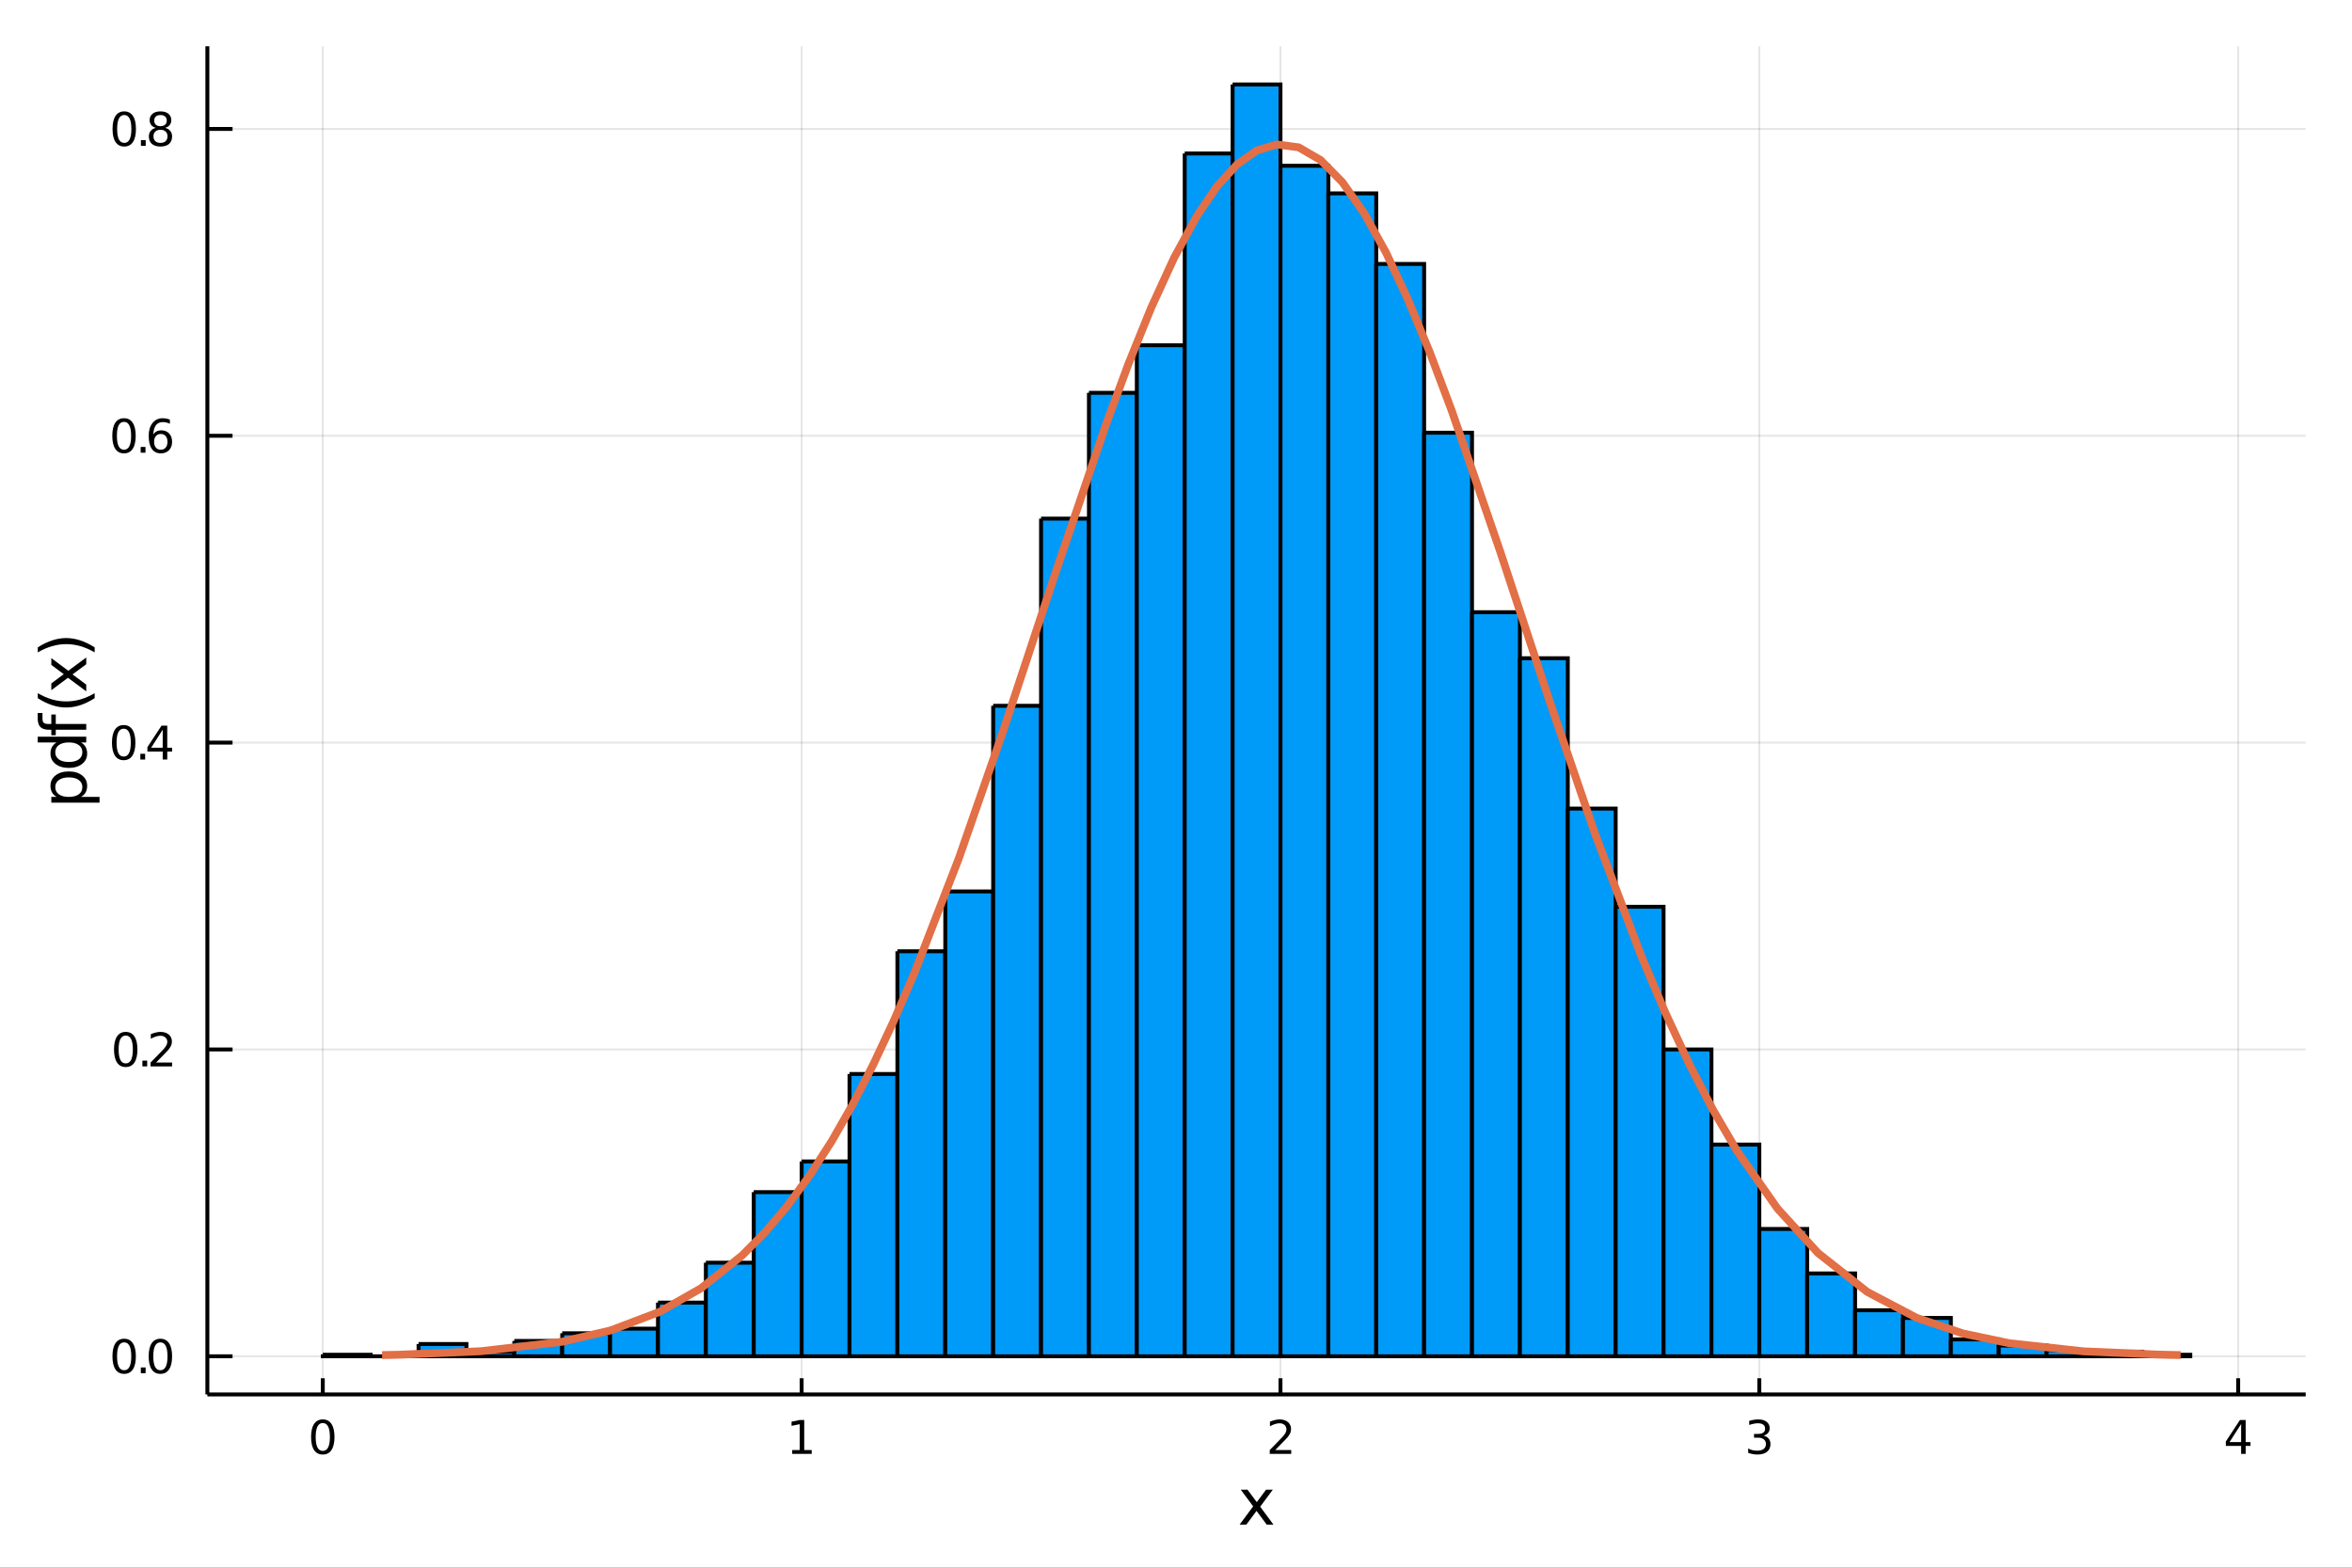 <?xml version="1.0" encoding="utf-8"?>
<svg xmlns="http://www.w3.org/2000/svg" xmlns:xlink="http://www.w3.org/1999/xlink" width="600" height="400" viewBox="0 0 2400 1600">
<rect x="0" y="0" width="2400" height="1600" fill="#333333" stroke="none"/>
<defs>
  <clipPath id="clip290">
    <rect x="0" y="0" width="2400" height="1600"/>
  </clipPath>
</defs>
<path clip-path="url(#clip290)" d="
M0 1600 L2400 1600 L2400 0 L0 0  Z
  " fill="#ffffff" fill-rule="evenodd" fill-opacity="1"/>
<defs>
  <clipPath id="clip291">
    <rect x="480" y="0" width="1681" height="1600"/>
  </clipPath>
</defs>
<path clip-path="url(#clip290)" d="
M211.602 1423.18 L2352.76 1423.18 L2352.76 47.244 L211.602 47.244  Z
  " fill="#ffffff" fill-rule="evenodd" fill-opacity="1"/>
<defs>
  <clipPath id="clip292">
    <rect x="211" y="47" width="2142" height="1377"/>
  </clipPath>
</defs>
<polyline clip-path="url(#clip292)" style="stroke:#000000; stroke-width:2; stroke-opacity:0.1; fill:none" points="
  329.37,1423.18 329.37,47.244 
  "/>
<polyline clip-path="url(#clip292)" style="stroke:#000000; stroke-width:2; stroke-opacity:0.1; fill:none" points="
  817.99,1423.18 817.99,47.244 
  "/>
<polyline clip-path="url(#clip292)" style="stroke:#000000; stroke-width:2; stroke-opacity:0.1; fill:none" points="
  1306.61,1423.18 1306.61,47.244 
  "/>
<polyline clip-path="url(#clip292)" style="stroke:#000000; stroke-width:2; stroke-opacity:0.1; fill:none" points="
  1795.23,1423.18 1795.23,47.244 
  "/>
<polyline clip-path="url(#clip292)" style="stroke:#000000; stroke-width:2; stroke-opacity:0.1; fill:none" points="
  2283.85,1423.18 2283.85,47.244 
  "/>
<polyline clip-path="url(#clip290)" style="stroke:#000000; stroke-width:4; stroke-opacity:1; fill:none" points="
  211.602,1423.18 2352.76,1423.18 
  "/>
<polyline clip-path="url(#clip290)" style="stroke:#000000; stroke-width:4; stroke-opacity:1; fill:none" points="
  329.37,1423.18 329.37,1406.67 
  "/>
<polyline clip-path="url(#clip290)" style="stroke:#000000; stroke-width:4; stroke-opacity:1; fill:none" points="
  817.99,1423.18 817.99,1406.67 
  "/>
<polyline clip-path="url(#clip290)" style="stroke:#000000; stroke-width:4; stroke-opacity:1; fill:none" points="
  1306.61,1423.18 1306.61,1406.67 
  "/>
<polyline clip-path="url(#clip290)" style="stroke:#000000; stroke-width:4; stroke-opacity:1; fill:none" points="
  1795.23,1423.18 1795.23,1406.67 
  "/>
<polyline clip-path="url(#clip290)" style="stroke:#000000; stroke-width:4; stroke-opacity:1; fill:none" points="
  2283.85,1423.18 2283.85,1406.67 
  "/>
<path clip-path="url(#clip290)" d="M 0 0 M329.37 1452.37 Q325.759 1452.37 323.93 1455.94 Q322.124 1459.48 322.124 1466.61 Q322.124 1473.71 323.93 1477.28 Q325.759 1480.82 329.37 1480.82 Q333.004 1480.82 334.809 1477.28 Q336.638 1473.71 336.638 1466.61 Q336.638 1459.48 334.809 1455.94 Q333.004 1452.37 329.37 1452.37 M329.37 1448.67 Q335.18 1448.67 338.235 1453.27 Q341.314 1457.86 341.314 1466.61 Q341.314 1475.33 338.235 1479.94 Q335.18 1484.52 329.37 1484.52 Q323.56 1484.52 320.481 1479.94 Q317.425 1475.33 317.425 1466.61 Q317.425 1457.86 320.481 1453.27 Q323.56 1448.67 329.37 1448.67 Z" fill="#000000" fill-rule="evenodd" fill-opacity="1" /><path clip-path="url(#clip290)" d="M 0 0 M808.372 1479.92 L816.011 1479.92 L816.011 1453.55 L807.701 1455.22 L807.701 1450.96 L815.964 1449.29 L820.64 1449.29 L820.64 1479.92 L828.279 1479.92 L828.279 1483.85 L808.372 1483.85 L808.372 1479.92 Z" fill="#000000" fill-rule="evenodd" fill-opacity="1" /><path clip-path="url(#clip290)" d="M 0 0 M1301.26 1479.92 L1317.58 1479.92 L1317.58 1483.85 L1295.64 1483.85 L1295.64 1479.92 Q1298.3 1477.16 1302.88 1472.53 Q1307.49 1467.88 1308.67 1466.54 Q1310.92 1464.01 1311.8 1462.28 Q1312.7 1460.52 1312.7 1458.83 Q1312.7 1456.07 1310.75 1454.34 Q1308.83 1452.6 1305.73 1452.6 Q1303.53 1452.6 1301.08 1453.37 Q1298.65 1454.13 1295.87 1455.68 L1295.87 1450.96 Q1298.69 1449.82 1301.15 1449.25 Q1303.6 1448.67 1305.64 1448.67 Q1311.01 1448.67 1314.2 1451.35 Q1317.4 1454.04 1317.4 1458.53 Q1317.4 1460.66 1316.59 1462.58 Q1315.8 1464.48 1313.69 1467.07 Q1313.11 1467.74 1310.01 1470.96 Q1306.91 1474.15 1301.26 1479.92 Z" fill="#000000" fill-rule="evenodd" fill-opacity="1" /><path clip-path="url(#clip290)" d="M 0 0 M1799.48 1465.22 Q1802.83 1465.94 1804.71 1468.2 Q1806.61 1470.47 1806.61 1473.81 Q1806.61 1478.92 1803.09 1481.72 Q1799.57 1484.52 1793.09 1484.52 Q1790.91 1484.52 1788.6 1484.08 Q1786.31 1483.67 1783.85 1482.81 L1783.85 1478.3 Q1785.8 1479.43 1788.11 1480.01 Q1790.43 1480.59 1792.95 1480.59 Q1797.35 1480.59 1799.64 1478.85 Q1801.95 1477.12 1801.95 1473.81 Q1801.95 1470.75 1799.8 1469.04 Q1797.67 1467.3 1793.85 1467.3 L1789.83 1467.3 L1789.83 1463.46 L1794.04 1463.46 Q1797.49 1463.46 1799.32 1462.09 Q1801.14 1460.7 1801.14 1458.11 Q1801.14 1455.45 1799.25 1454.04 Q1797.37 1452.6 1793.85 1452.6 Q1791.93 1452.6 1789.73 1453.02 Q1787.53 1453.44 1784.89 1454.31 L1784.89 1450.15 Q1787.56 1449.41 1789.87 1449.04 Q1792.21 1448.67 1794.27 1448.67 Q1799.59 1448.67 1802.7 1451.1 Q1805.8 1453.5 1805.8 1457.63 Q1805.8 1460.5 1804.15 1462.49 Q1802.51 1464.45 1799.48 1465.22 Z" fill="#000000" fill-rule="evenodd" fill-opacity="1" /><path clip-path="url(#clip290)" d="M 0 0 M2286.86 1453.37 L2275.05 1471.81 L2286.86 1471.81 L2286.86 1453.37 M2285.63 1449.29 L2291.51 1449.29 L2291.51 1471.81 L2296.44 1471.81 L2296.44 1475.7 L2291.51 1475.7 L2291.51 1483.85 L2286.86 1483.85 L2286.86 1475.7 L2271.26 1475.7 L2271.26 1471.19 L2285.63 1449.29 Z" fill="#000000" fill-rule="evenodd" fill-opacity="1" /><path clip-path="url(#clip290)" d="M 0 0 M1298.79 1520.4 L1285.9 1537.74 L1299.46 1556.04 L1292.56 1556.04 L1282.18 1542.04 L1271.8 1556.04 L1264.9 1556.04 L1278.74 1537.39 L1266.07 1520.4 L1272.98 1520.4 L1282.43 1533.1 L1291.89 1520.4 L1298.79 1520.4 Z" fill="#000000" fill-rule="evenodd" fill-opacity="1" /><polyline clip-path="url(#clip292)" style="stroke:#000000; stroke-width:2; stroke-opacity:0.1; fill:none" points="
  211.602,1384.24 2352.76,1384.24 
  "/>
<polyline clip-path="url(#clip292)" style="stroke:#000000; stroke-width:2; stroke-opacity:0.1; fill:none" points="
  211.602,1071.08 2352.76,1071.08 
  "/>
<polyline clip-path="url(#clip292)" style="stroke:#000000; stroke-width:2; stroke-opacity:0.1; fill:none" points="
  211.602,757.916 2352.76,757.916 
  "/>
<polyline clip-path="url(#clip292)" style="stroke:#000000; stroke-width:2; stroke-opacity:0.1; fill:none" points="
  211.602,444.755 2352.76,444.755 
  "/>
<polyline clip-path="url(#clip292)" style="stroke:#000000; stroke-width:2; stroke-opacity:0.1; fill:none" points="
  211.602,131.594 2352.76,131.594 
  "/>
<polyline clip-path="url(#clip290)" style="stroke:#000000; stroke-width:4; stroke-opacity:1; fill:none" points="
  211.602,1423.18 211.602,47.244 
  "/>
<polyline clip-path="url(#clip290)" style="stroke:#000000; stroke-width:4; stroke-opacity:1; fill:none" points="
  211.602,1384.24 237.296,1384.24 
  "/>
<polyline clip-path="url(#clip290)" style="stroke:#000000; stroke-width:4; stroke-opacity:1; fill:none" points="
  211.602,1071.08 237.296,1071.08 
  "/>
<polyline clip-path="url(#clip290)" style="stroke:#000000; stroke-width:4; stroke-opacity:1; fill:none" points="
  211.602,757.916 237.296,757.916 
  "/>
<polyline clip-path="url(#clip290)" style="stroke:#000000; stroke-width:4; stroke-opacity:1; fill:none" points="
  211.602,444.755 237.296,444.755 
  "/>
<polyline clip-path="url(#clip290)" style="stroke:#000000; stroke-width:4; stroke-opacity:1; fill:none" points="
  211.602,131.594 237.296,131.594 
  "/>
<path clip-path="url(#clip290)" d="M 0 0 M126.691 1370.04 Q123.08 1370.04 121.251 1373.6 Q119.445 1377.14 119.445 1384.27 Q119.445 1391.38 121.251 1394.94 Q123.08 1398.49 126.691 1398.49 Q130.325 1398.49 132.13 1394.94 Q133.959 1391.38 133.959 1384.27 Q133.959 1377.14 132.13 1373.6 Q130.325 1370.04 126.691 1370.04 M126.691 1366.33 Q132.501 1366.33 135.556 1370.94 Q138.635 1375.52 138.635 1384.27 Q138.635 1393 135.556 1397.61 Q132.501 1402.19 126.691 1402.19 Q120.88 1402.19 117.802 1397.61 Q114.746 1393 114.746 1384.27 Q114.746 1375.52 117.802 1370.94 Q120.88 1366.33 126.691 1366.33 Z" fill="#000000" fill-rule="evenodd" fill-opacity="1" /><path clip-path="url(#clip290)" d="M 0 0 M143.704 1395.64 L148.589 1395.64 L148.589 1401.52 L143.704 1401.52 L143.704 1395.64 Z" fill="#000000" fill-rule="evenodd" fill-opacity="1" /><path clip-path="url(#clip290)" d="M 0 0 M163.658 1370.04 Q160.047 1370.04 158.218 1373.6 Q156.413 1377.14 156.413 1384.27 Q156.413 1391.38 158.218 1394.94 Q160.047 1398.49 163.658 1398.49 Q167.292 1398.49 169.098 1394.94 Q170.927 1391.38 170.927 1384.27 Q170.927 1377.14 169.098 1373.6 Q167.292 1370.04 163.658 1370.04 M163.658 1366.33 Q169.468 1366.33 172.524 1370.94 Q175.602 1375.52 175.602 1384.27 Q175.602 1393 172.524 1397.61 Q169.468 1402.19 163.658 1402.19 Q157.848 1402.19 154.769 1397.61 Q151.714 1393 151.714 1384.27 Q151.714 1375.52 154.769 1370.94 Q157.848 1366.33 163.658 1366.33 Z" fill="#000000" fill-rule="evenodd" fill-opacity="1" /><path clip-path="url(#clip290)" d="M 0 0 M128.288 1056.88 Q124.677 1056.88 122.848 1060.44 Q121.043 1063.98 121.043 1071.11 Q121.043 1078.22 122.848 1081.78 Q124.677 1085.32 128.288 1085.32 Q131.922 1085.32 133.728 1081.78 Q135.556 1078.22 135.556 1071.11 Q135.556 1063.98 133.728 1060.44 Q131.922 1056.88 128.288 1056.88 M128.288 1053.17 Q134.098 1053.17 137.154 1057.78 Q140.232 1062.36 140.232 1071.11 Q140.232 1079.84 137.154 1084.45 Q134.098 1089.03 128.288 1089.03 Q122.478 1089.03 119.399 1084.45 Q116.343 1079.84 116.343 1071.11 Q116.343 1062.36 119.399 1057.78 Q122.478 1053.17 128.288 1053.17 Z" fill="#000000" fill-rule="evenodd" fill-opacity="1" /><path clip-path="url(#clip290)" d="M 0 0 M145.302 1082.48 L150.186 1082.48 L150.186 1088.36 L145.302 1088.36 L145.302 1082.48 Z" fill="#000000" fill-rule="evenodd" fill-opacity="1" /><path clip-path="url(#clip290)" d="M 0 0 M159.283 1084.42 L175.602 1084.42 L175.602 1088.36 L153.658 1088.36 L153.658 1084.42 Q156.32 1081.67 160.903 1077.04 Q165.51 1072.39 166.69 1071.04 Q168.936 1068.52 169.815 1066.78 Q170.718 1065.02 170.718 1063.33 Q170.718 1060.58 168.774 1058.84 Q166.852 1057.11 163.751 1057.11 Q161.552 1057.11 159.098 1057.87 Q156.667 1058.64 153.89 1060.19 L153.89 1055.46 Q156.714 1054.33 159.167 1053.75 Q161.621 1053.17 163.658 1053.17 Q169.028 1053.17 172.223 1055.86 Q175.417 1058.54 175.417 1063.03 Q175.417 1065.16 174.607 1067.08 Q173.82 1068.98 171.714 1071.57 Q171.135 1072.25 168.033 1075.46 Q164.931 1078.66 159.283 1084.42 Z" fill="#000000" fill-rule="evenodd" fill-opacity="1" /><path clip-path="url(#clip290)" d="M 0 0 M126.205 743.715 Q122.593 743.715 120.765 747.28 Q118.959 750.821 118.959 757.951 Q118.959 765.057 120.765 768.622 Q122.593 772.164 126.205 772.164 Q129.839 772.164 131.644 768.622 Q133.473 765.057 133.473 757.951 Q133.473 750.821 131.644 747.28 Q129.839 743.715 126.205 743.715 M126.205 740.011 Q132.015 740.011 135.07 744.618 Q138.149 749.201 138.149 757.951 Q138.149 766.678 135.07 771.284 Q132.015 775.867 126.205 775.867 Q120.394 775.867 117.316 771.284 Q114.26 766.678 114.26 757.951 Q114.26 749.201 117.316 744.618 Q120.394 740.011 126.205 740.011 Z" fill="#000000" fill-rule="evenodd" fill-opacity="1" /><path clip-path="url(#clip290)" d="M 0 0 M143.218 769.317 L148.103 769.317 L148.103 775.196 L143.218 775.196 L143.218 769.317 Z" fill="#000000" fill-rule="evenodd" fill-opacity="1" /><path clip-path="url(#clip290)" d="M 0 0 M166.019 744.71 L154.214 763.159 L166.019 763.159 L166.019 744.71 M164.792 740.636 L170.672 740.636 L170.672 763.159 L175.602 763.159 L175.602 767.048 L170.672 767.048 L170.672 775.196 L166.019 775.196 L166.019 767.048 L150.417 767.048 L150.417 762.534 L164.792 740.636 Z" fill="#000000" fill-rule="evenodd" fill-opacity="1" /><path clip-path="url(#clip290)" d="M 0 0 M126.529 430.554 Q122.918 430.554 121.089 434.119 Q119.283 437.66 119.283 444.79 Q119.283 451.896 121.089 455.461 Q122.918 459.003 126.529 459.003 Q130.163 459.003 131.968 455.461 Q133.797 451.896 133.797 444.79 Q133.797 437.66 131.968 434.119 Q130.163 430.554 126.529 430.554 M126.529 426.85 Q132.339 426.85 135.394 431.457 Q138.473 436.04 138.473 444.79 Q138.473 453.517 135.394 458.123 Q132.339 462.706 126.529 462.706 Q120.718 462.706 117.64 458.123 Q114.584 453.517 114.584 444.79 Q114.584 436.04 117.64 431.457 Q120.718 426.85 126.529 426.85 Z" fill="#000000" fill-rule="evenodd" fill-opacity="1" /><path clip-path="url(#clip290)" d="M 0 0 M143.542 456.155 L148.427 456.155 L148.427 462.035 L143.542 462.035 L143.542 456.155 Z" fill="#000000" fill-rule="evenodd" fill-opacity="1" /><path clip-path="url(#clip290)" d="M 0 0 M164.075 442.892 Q160.927 442.892 159.075 445.044 Q157.246 447.197 157.246 450.947 Q157.246 454.674 159.075 456.85 Q160.927 459.003 164.075 459.003 Q167.223 459.003 169.052 456.85 Q170.903 454.674 170.903 450.947 Q170.903 447.197 169.052 445.044 Q167.223 442.892 164.075 442.892 M173.357 428.239 L173.357 432.498 Q171.598 431.665 169.792 431.225 Q168.01 430.785 166.251 430.785 Q161.621 430.785 159.167 433.91 Q156.737 437.035 156.39 443.355 Q157.755 441.341 159.815 440.276 Q161.876 439.188 164.352 439.188 Q169.561 439.188 172.57 442.359 Q175.602 445.507 175.602 450.947 Q175.602 456.271 172.454 459.489 Q169.306 462.706 164.075 462.706 Q158.079 462.706 154.908 458.123 Q151.737 453.517 151.737 444.79 Q151.737 436.595 155.626 431.734 Q159.515 426.85 166.065 426.85 Q167.825 426.85 169.607 427.197 Q171.413 427.545 173.357 428.239 Z" fill="#000000" fill-rule="evenodd" fill-opacity="1" /><path clip-path="url(#clip290)" d="M 0 0 M126.783 117.393 Q123.172 117.393 121.343 120.958 Q119.538 124.499 119.538 131.629 Q119.538 138.735 121.343 142.3 Q123.172 145.842 126.783 145.842 Q130.417 145.842 132.223 142.3 Q134.052 138.735 134.052 131.629 Q134.052 124.499 132.223 120.958 Q130.417 117.393 126.783 117.393 M126.783 113.689 Q132.593 113.689 135.649 118.295 Q138.728 122.879 138.728 131.629 Q138.728 140.356 135.649 144.962 Q132.593 149.545 126.783 149.545 Q120.973 149.545 117.894 144.962 Q114.839 140.356 114.839 131.629 Q114.839 122.879 117.894 118.295 Q120.973 113.689 126.783 113.689 Z" fill="#000000" fill-rule="evenodd" fill-opacity="1" /><path clip-path="url(#clip290)" d="M 0 0 M143.797 142.994 L148.681 142.994 L148.681 148.874 L143.797 148.874 L143.797 142.994 Z" fill="#000000" fill-rule="evenodd" fill-opacity="1" /><path clip-path="url(#clip290)" d="M 0 0 M163.751 132.462 Q160.417 132.462 158.496 134.244 Q156.598 136.027 156.598 139.152 Q156.598 142.277 158.496 144.059 Q160.417 145.842 163.751 145.842 Q167.084 145.842 169.005 144.059 Q170.927 142.254 170.927 139.152 Q170.927 136.027 169.005 134.244 Q167.107 132.462 163.751 132.462 M159.075 130.471 Q156.065 129.731 154.376 127.67 Q152.709 125.61 152.709 122.647 Q152.709 118.504 155.649 116.096 Q158.612 113.689 163.751 113.689 Q168.913 113.689 171.852 116.096 Q174.792 118.504 174.792 122.647 Q174.792 125.61 173.102 127.67 Q171.436 129.731 168.45 130.471 Q171.829 131.258 173.704 133.55 Q175.602 135.842 175.602 139.152 Q175.602 144.175 172.524 146.86 Q169.468 149.545 163.751 149.545 Q158.033 149.545 154.954 146.86 Q151.899 144.175 151.899 139.152 Q151.899 135.842 153.797 133.55 Q155.695 131.258 159.075 130.471 M157.362 123.087 Q157.362 125.772 159.028 127.277 Q160.718 128.782 163.751 128.782 Q166.76 128.782 168.45 127.277 Q170.163 125.772 170.163 123.087 Q170.163 120.402 168.45 118.897 Q166.76 117.393 163.751 117.393 Q160.718 117.393 159.028 118.897 Q157.362 120.402 157.362 123.087 Z" fill="#000000" fill-rule="evenodd" fill-opacity="1" /><path clip-path="url(#clip290)" d="M 0 0 M82.657 813.335 L101.563 813.335 L101.563 819.223 L52.356 819.223 L52.356 813.335 L57.767 813.335 Q54.584 811.489 53.056 808.688 Q51.497 805.855 51.497 801.94 Q51.497 795.447 56.653 791.405 Q61.809 787.331 70.212 787.331 Q78.615 787.331 83.771 791.405 Q88.927 795.447 88.927 801.94 Q88.927 805.855 87.399 808.688 Q85.84 811.489 82.657 813.335 M70.212 793.41 Q63.751 793.41 60.09 796.084 Q56.398 798.726 56.398 803.373 Q56.398 808.02 60.09 810.693 Q63.751 813.335 70.212 813.335 Q76.673 813.335 80.365 810.693 Q84.026 808.02 84.026 803.373 Q84.026 798.726 80.365 796.084 Q76.673 793.41 70.212 793.41 Z" fill="#000000" fill-rule="evenodd" fill-opacity="1" /><path clip-path="url(#clip290)" d="M 0 0 M57.767 757.731 L38.479 757.731 L38.479 751.874 L88.004 751.874 L88.004 757.731 L82.657 757.731 Q85.84 759.577 87.399 762.409 Q88.927 765.21 88.927 769.157 Q88.927 775.618 83.771 779.692 Q78.615 783.735 70.212 783.735 Q61.809 783.735 56.653 779.692 Q51.497 775.618 51.497 769.157 Q51.497 765.21 53.056 762.409 Q54.584 759.577 57.767 757.731 M70.212 777.687 Q76.673 777.687 80.365 775.045 Q84.026 772.372 84.026 767.725 Q84.026 763.078 80.365 760.404 Q76.673 757.731 70.212 757.731 Q63.751 757.731 60.09 760.404 Q56.398 763.078 56.398 767.725 Q56.398 772.372 60.09 775.045 Q63.751 777.687 70.212 777.687 Z" fill="#000000" fill-rule="evenodd" fill-opacity="1" /><path clip-path="url(#clip290)" d="M 0 0 M38.479 727.685 L43.349 727.685 L43.349 733.286 Q43.349 736.437 44.622 737.679 Q45.895 738.888 49.205 738.888 L52.356 738.888 L52.356 729.244 L56.908 729.244 L56.908 738.888 L88.004 738.888 L88.004 744.776 L56.908 744.776 L56.908 750.378 L52.356 750.378 L52.356 744.776 L49.874 744.776 Q43.922 744.776 41.216 742.007 Q38.479 739.238 38.479 733.223 L38.479 727.685 Z" fill="#000000" fill-rule="evenodd" fill-opacity="1" /><path clip-path="url(#clip290)" d="M 0 0 M38.543 707.473 Q45.863 711.738 53.025 713.807 Q60.186 715.876 67.538 715.876 Q74.891 715.876 82.116 713.807 Q89.309 711.707 96.598 707.473 L96.598 712.566 Q89.118 717.34 81.893 719.727 Q74.668 722.083 67.538 722.083 Q60.441 722.083 53.247 719.727 Q46.054 717.372 38.543 712.566 L38.543 707.473 Z" fill="#000000" fill-rule="evenodd" fill-opacity="1" /><path clip-path="url(#clip290)" d="M 0 0 M52.356 671.698 L69.703 684.589 L88.004 671.03 L88.004 677.937 L74 688.313 L88.004 698.689 L88.004 705.596 L69.353 691.75 L52.356 704.418 L52.356 697.511 L65.056 688.058 L52.356 678.605 L52.356 671.698 Z" fill="#000000" fill-rule="evenodd" fill-opacity="1" /><path clip-path="url(#clip290)" d="M 0 0 M38.543 665.81 L38.543 660.717 Q46.054 655.943 53.247 653.588 Q60.441 651.201 67.538 651.201 Q74.668 651.201 81.893 653.588 Q89.118 655.943 96.598 660.717 L96.598 665.81 Q89.309 661.577 82.116 659.508 Q74.891 657.407 67.538 657.407 Q60.186 657.407 53.025 659.508 Q45.863 661.577 38.543 665.81 Z" fill="#000000" fill-rule="evenodd" fill-opacity="1" /><path clip-path="url(#clip292)" d="
M329.37 1382.67 L329.37 1384.24 L378.232 1384.24 L378.232 1382.67 L329.37 1382.67 L329.37 1382.67  Z
  " fill="#009af9" fill-rule="evenodd" fill-opacity="1"/>
<polyline clip-path="url(#clip292)" style="stroke:#000000; stroke-width:4; stroke-opacity:1; fill:none" points="
  329.37,1382.67 329.37,1384.24 378.232,1384.24 378.232,1382.67 329.37,1382.67 
  "/>
<path clip-path="url(#clip292)" d="
M378.232 1384.24 L378.232 1384.24 L427.094 1384.24 L427.094 1384.24 L378.232 1384.24 L378.232 1384.24  Z
  " fill="#009af9" fill-rule="evenodd" fill-opacity="1"/>
<polyline clip-path="url(#clip292)" style="stroke:#000000; stroke-width:4; stroke-opacity:1; fill:none" points="
  378.232,1384.24 378.232,1384.24 427.094,1384.24 378.232,1384.24 
  "/>
<path clip-path="url(#clip292)" d="
M427.094 1371.71 L427.094 1384.24 L475.956 1384.24 L475.956 1371.71 L427.094 1371.71 L427.094 1371.71  Z
  " fill="#009af9" fill-rule="evenodd" fill-opacity="1"/>
<polyline clip-path="url(#clip292)" style="stroke:#000000; stroke-width:4; stroke-opacity:1; fill:none" points="
  427.094,1371.71 427.094,1384.24 475.956,1384.24 475.956,1371.71 427.094,1371.71 
  "/>
<path clip-path="url(#clip292)" d="
M475.956 1379.54 L475.956 1384.24 L524.818 1384.24 L524.818 1379.54 L475.956 1379.54 L475.956 1379.54  Z
  " fill="#009af9" fill-rule="evenodd" fill-opacity="1"/>
<polyline clip-path="url(#clip292)" style="stroke:#000000; stroke-width:4; stroke-opacity:1; fill:none" points="
  475.956,1379.54 475.956,1384.24 524.818,1384.24 524.818,1379.54 475.956,1379.54 
  "/>
<path clip-path="url(#clip292)" d="
M524.818 1368.58 L524.818 1384.24 L573.68 1384.24 L573.68 1368.58 L524.818 1368.58 L524.818 1368.58  Z
  " fill="#009af9" fill-rule="evenodd" fill-opacity="1"/>
<polyline clip-path="url(#clip292)" style="stroke:#000000; stroke-width:4; stroke-opacity:1; fill:none" points="
  524.818,1368.58 524.818,1384.24 573.68,1384.24 573.68,1368.58 524.818,1368.58 
  "/>
<path clip-path="url(#clip292)" d="
M573.68 1360.75 L573.68 1384.24 L622.542 1384.24 L622.542 1360.75 L573.68 1360.75 L573.68 1360.75  Z
  " fill="#009af9" fill-rule="evenodd" fill-opacity="1"/>
<polyline clip-path="url(#clip292)" style="stroke:#000000; stroke-width:4; stroke-opacity:1; fill:none" points="
  573.68,1360.75 573.68,1384.24 622.542,1384.24 622.542,1360.75 573.68,1360.75 
  "/>
<path clip-path="url(#clip292)" d="
M622.542 1356.05 L622.542 1384.24 L671.404 1384.24 L671.404 1356.05 L622.542 1356.05 L622.542 1356.05  Z
  " fill="#009af9" fill-rule="evenodd" fill-opacity="1"/>
<polyline clip-path="url(#clip292)" style="stroke:#000000; stroke-width:4; stroke-opacity:1; fill:none" points="
  622.542,1356.05 622.542,1384.24 671.404,1384.24 671.404,1356.05 622.542,1356.05 
  "/>
<path clip-path="url(#clip292)" d="
M671.404 1329.44 L671.404 1384.24 L720.266 1384.24 L720.266 1329.44 L671.404 1329.44 L671.404 1329.44  Z
  " fill="#009af9" fill-rule="evenodd" fill-opacity="1"/>
<polyline clip-path="url(#clip292)" style="stroke:#000000; stroke-width:4; stroke-opacity:1; fill:none" points="
  671.404,1329.44 671.404,1384.24 720.266,1384.24 720.266,1329.44 671.404,1329.44 
  "/>
<path clip-path="url(#clip292)" d="
M720.266 1288.72 L720.266 1384.24 L769.128 1384.24 L769.128 1288.72 L720.266 1288.72 L720.266 1288.72  Z
  " fill="#009af9" fill-rule="evenodd" fill-opacity="1"/>
<polyline clip-path="url(#clip292)" style="stroke:#000000; stroke-width:4; stroke-opacity:1; fill:none" points="
  720.266,1288.72 720.266,1384.24 769.128,1384.24 769.128,1288.72 720.266,1288.72 
  "/>
<path clip-path="url(#clip292)" d="
M769.128 1216.7 L769.128 1384.24 L817.99 1384.24 L817.99 1216.7 L769.128 1216.7 L769.128 1216.7  Z
  " fill="#009af9" fill-rule="evenodd" fill-opacity="1"/>
<polyline clip-path="url(#clip292)" style="stroke:#000000; stroke-width:4; stroke-opacity:1; fill:none" points="
  769.128,1216.7 769.128,1384.24 817.99,1384.24 817.99,1216.7 769.128,1216.7 
  "/>
<path clip-path="url(#clip292)" d="
M817.99 1185.38 L817.99 1384.24 L866.852 1384.24 L866.852 1185.38 L817.99 1185.38 L817.99 1185.38  Z
  " fill="#009af9" fill-rule="evenodd" fill-opacity="1"/>
<polyline clip-path="url(#clip292)" style="stroke:#000000; stroke-width:4; stroke-opacity:1; fill:none" points="
  817.99,1185.38 817.99,1384.24 866.852,1384.24 866.852,1185.38 817.99,1185.38 
  "/>
<path clip-path="url(#clip292)" d="
M866.852 1096.13 L866.852 1384.24 L915.714 1384.24 L915.714 1096.13 L866.852 1096.13 L866.852 1096.13  Z
  " fill="#009af9" fill-rule="evenodd" fill-opacity="1"/>
<polyline clip-path="url(#clip292)" style="stroke:#000000; stroke-width:4; stroke-opacity:1; fill:none" points="
  866.852,1096.13 866.852,1384.24 915.714,1384.24 915.714,1096.13 866.852,1096.13 
  "/>
<path clip-path="url(#clip292)" d="
M915.714 970.866 L915.714 1384.24 L964.576 1384.24 L964.576 970.866 L915.714 970.866 L915.714 970.866  Z
  " fill="#009af9" fill-rule="evenodd" fill-opacity="1"/>
<polyline clip-path="url(#clip292)" style="stroke:#000000; stroke-width:4; stroke-opacity:1; fill:none" points="
  915.714,970.866 915.714,1384.24 964.576,1384.24 964.576,970.866 915.714,970.866 
  "/>
<path clip-path="url(#clip292)" d="
M964.576 909.799 L964.576 1384.24 L1013.44 1384.24 L1013.44 909.799 L964.576 909.799 L964.576 909.799  Z
  " fill="#009af9" fill-rule="evenodd" fill-opacity="1"/>
<polyline clip-path="url(#clip292)" style="stroke:#000000; stroke-width:4; stroke-opacity:1; fill:none" points="
  964.576,909.799 964.576,1384.24 1013.44,1384.24 1013.44,909.799 964.576,909.799 
  "/>
<path clip-path="url(#clip292)" d="
M1013.44 720.337 L1013.44 1384.24 L1062.3 1384.24 L1062.3 720.337 L1013.44 720.337 L1013.44 720.337  Z
  " fill="#009af9" fill-rule="evenodd" fill-opacity="1"/>
<polyline clip-path="url(#clip292)" style="stroke:#000000; stroke-width:4; stroke-opacity:1; fill:none" points="
  1013.44,720.337 1013.44,1384.24 1062.3,1384.24 1062.3,720.337 1013.44,720.337 
  "/>
<path clip-path="url(#clip292)" d="
M1062.3 529.309 L1062.3 1384.24 L1111.16 1384.24 L1111.16 529.309 L1062.3 529.309 L1062.3 529.309  Z
  " fill="#009af9" fill-rule="evenodd" fill-opacity="1"/>
<polyline clip-path="url(#clip292)" style="stroke:#000000; stroke-width:4; stroke-opacity:1; fill:none" points="
  1062.3,529.309 1062.3,1384.24 1111.16,1384.24 1111.16,529.309 1062.3,529.309 
  "/>
<path clip-path="url(#clip292)" d="
M1111.16 400.913 L1111.16 1384.24 L1160.02 1384.24 L1160.02 400.913 L1111.16 400.913 L1111.16 400.913  Z
  " fill="#009af9" fill-rule="evenodd" fill-opacity="1"/>
<polyline clip-path="url(#clip292)" style="stroke:#000000; stroke-width:4; stroke-opacity:1; fill:none" points="
  1111.16,400.913 1111.16,1384.24 1160.02,1384.24 1160.02,400.913 1111.16,400.913 
  "/>
<path clip-path="url(#clip292)" d="
M1160.02 352.373 L1160.02 1384.24 L1208.89 1384.24 L1208.89 352.373 L1160.02 352.373 L1160.02 352.373  Z
  " fill="#009af9" fill-rule="evenodd" fill-opacity="1"/>
<polyline clip-path="url(#clip292)" style="stroke:#000000; stroke-width:4; stroke-opacity:1; fill:none" points="
  1160.02,352.373 1160.02,1384.24 1208.89,1384.24 1208.89,352.373 1160.02,352.373 
  "/>
<path clip-path="url(#clip292)" d="
M1208.89 156.647 L1208.89 1384.24 L1257.75 1384.24 L1257.75 156.647 L1208.89 156.647 L1208.89 156.647  Z
  " fill="#009af9" fill-rule="evenodd" fill-opacity="1"/>
<polyline clip-path="url(#clip292)" style="stroke:#000000; stroke-width:4; stroke-opacity:1; fill:none" points="
  1208.89,156.647 1208.89,1384.24 1257.75,1384.24 1257.75,156.647 1208.89,156.647 
  "/>
<path clip-path="url(#clip292)" d="
M1257.75 86.186 L1257.75 1384.24 L1306.61 1384.24 L1306.61 86.186 L1257.75 86.186 L1257.75 86.186  Z
  " fill="#009af9" fill-rule="evenodd" fill-opacity="1"/>
<polyline clip-path="url(#clip292)" style="stroke:#000000; stroke-width:4; stroke-opacity:1; fill:none" points="
  1257.75,86.186 1257.75,1384.24 1306.61,1384.24 1306.61,86.186 1257.75,86.186 
  "/>
<path clip-path="url(#clip292)" d="
M1306.61 169.173 L1306.61 1384.24 L1355.47 1384.24 L1355.47 169.173 L1306.61 169.173 L1306.61 169.173  Z
  " fill="#009af9" fill-rule="evenodd" fill-opacity="1"/>
<polyline clip-path="url(#clip292)" style="stroke:#000000; stroke-width:4; stroke-opacity:1; fill:none" points="
  1306.61,169.173 1306.61,1384.24 1355.47,1384.24 1355.47,169.173 1306.61,169.173 
  "/>
<path clip-path="url(#clip292)" d="
M1355.47 197.358 L1355.47 1384.24 L1404.33 1384.24 L1404.33 197.358 L1355.47 197.358 L1355.47 197.358  Z
  " fill="#009af9" fill-rule="evenodd" fill-opacity="1"/>
<polyline clip-path="url(#clip292)" style="stroke:#000000; stroke-width:4; stroke-opacity:1; fill:none" points="
  1355.47,197.358 1355.47,1384.24 1404.33,1384.24 1404.33,197.358 1355.47,197.358 
  "/>
<path clip-path="url(#clip292)" d="
M1404.33 269.385 L1404.33 1384.24 L1453.2 1384.24 L1453.2 269.385 L1404.33 269.385 L1404.33 269.385  Z
  " fill="#009af9" fill-rule="evenodd" fill-opacity="1"/>
<polyline clip-path="url(#clip292)" style="stroke:#000000; stroke-width:4; stroke-opacity:1; fill:none" points="
  1404.33,269.385 1404.33,1384.24 1453.2,1384.24 1453.2,269.385 1404.33,269.385 
  "/>
<path clip-path="url(#clip292)" d="
M1453.2 441.623 L1453.2 1384.24 L1502.06 1384.24 L1502.06 441.623 L1453.2 441.623 L1453.2 441.623  Z
  " fill="#009af9" fill-rule="evenodd" fill-opacity="1"/>
<polyline clip-path="url(#clip292)" style="stroke:#000000; stroke-width:4; stroke-opacity:1; fill:none" points="
  1453.2,441.623 1453.2,1384.24 1502.06,1384.24 1502.06,441.623 1453.2,441.623 
  "/>
<path clip-path="url(#clip292)" d="
M1502.06 624.823 L1502.06 1384.24 L1550.92 1384.24 L1550.92 624.823 L1502.06 624.823 L1502.06 624.823  Z
  " fill="#009af9" fill-rule="evenodd" fill-opacity="1"/>
<polyline clip-path="url(#clip292)" style="stroke:#000000; stroke-width:4; stroke-opacity:1; fill:none" points="
  1502.06,624.823 1502.06,1384.24 1550.92,1384.24 1550.92,624.823 1502.06,624.823 
  "/>
<path clip-path="url(#clip292)" d="
M1550.92 671.797 L1550.92 1384.24 L1599.78 1384.24 L1599.78 671.797 L1550.92 671.797 L1550.92 671.797  Z
  " fill="#009af9" fill-rule="evenodd" fill-opacity="1"/>
<polyline clip-path="url(#clip292)" style="stroke:#000000; stroke-width:4; stroke-opacity:1; fill:none" points="
  1550.92,671.797 1550.92,1384.24 1599.78,1384.24 1599.78,671.797 1550.92,671.797 
  "/>
<path clip-path="url(#clip292)" d="
M1599.78 825.246 L1599.78 1384.24 L1648.64 1384.24 L1648.64 825.246 L1599.78 825.246 L1599.78 825.246  Z
  " fill="#009af9" fill-rule="evenodd" fill-opacity="1"/>
<polyline clip-path="url(#clip292)" style="stroke:#000000; stroke-width:4; stroke-opacity:1; fill:none" points="
  1599.78,825.246 1599.78,1384.24 1648.64,1384.24 1648.64,825.246 1599.78,825.246 
  "/>
<path clip-path="url(#clip292)" d="
M1648.64 925.457 L1648.64 1384.24 L1697.51 1384.24 L1697.51 925.457 L1648.64 925.457 L1648.64 925.457  Z
  " fill="#009af9" fill-rule="evenodd" fill-opacity="1"/>
<polyline clip-path="url(#clip292)" style="stroke:#000000; stroke-width:4; stroke-opacity:1; fill:none" points="
  1648.64,925.457 1648.64,1384.24 1697.51,1384.24 1697.51,925.457 1648.64,925.457 
  "/>
<path clip-path="url(#clip292)" d="
M1697.51 1071.08 L1697.51 1384.24 L1746.37 1384.24 L1746.37 1071.08 L1697.51 1071.08 L1697.51 1071.08  Z
  " fill="#009af9" fill-rule="evenodd" fill-opacity="1"/>
<polyline clip-path="url(#clip292)" style="stroke:#000000; stroke-width:4; stroke-opacity:1; fill:none" points="
  1697.51,1071.08 1697.51,1384.24 1746.37,1384.24 1746.37,1071.08 1697.51,1071.08 
  "/>
<path clip-path="url(#clip292)" d="
M1746.37 1168.16 L1746.37 1384.24 L1795.23 1384.24 L1795.23 1168.16 L1746.37 1168.16 L1746.37 1168.16  Z
  " fill="#009af9" fill-rule="evenodd" fill-opacity="1"/>
<polyline clip-path="url(#clip292)" style="stroke:#000000; stroke-width:4; stroke-opacity:1; fill:none" points="
  1746.37,1168.16 1746.37,1384.24 1795.23,1384.24 1795.23,1168.16 1746.37,1168.16 
  "/>
<path clip-path="url(#clip292)" d="
M1795.23 1254.28 L1795.23 1384.24 L1844.09 1384.24 L1844.09 1254.28 L1795.23 1254.28 L1795.23 1254.28  Z
  " fill="#009af9" fill-rule="evenodd" fill-opacity="1"/>
<polyline clip-path="url(#clip292)" style="stroke:#000000; stroke-width:4; stroke-opacity:1; fill:none" points="
  1795.23,1254.28 1795.23,1384.24 1844.09,1384.24 1844.09,1254.28 1795.23,1254.28 
  "/>
<path clip-path="url(#clip292)" d="
M1844.09 1299.68 L1844.09 1384.24 L1892.95 1384.24 L1892.95 1299.68 L1844.09 1299.68 L1844.09 1299.68  Z
  " fill="#009af9" fill-rule="evenodd" fill-opacity="1"/>
<polyline clip-path="url(#clip292)" style="stroke:#000000; stroke-width:4; stroke-opacity:1; fill:none" points="
  1844.09,1299.68 1844.09,1384.24 1892.95,1384.24 1892.95,1299.68 1844.09,1299.68 
  "/>
<path clip-path="url(#clip292)" d="
M1892.95 1337.26 L1892.95 1384.24 L1941.82 1384.24 L1941.82 1337.26 L1892.95 1337.26 L1892.95 1337.26  Z
  " fill="#009af9" fill-rule="evenodd" fill-opacity="1"/>
<polyline clip-path="url(#clip292)" style="stroke:#000000; stroke-width:4; stroke-opacity:1; fill:none" points="
  1892.95,1337.26 1892.95,1384.24 1941.82,1384.24 1941.82,1337.26 1892.95,1337.26 
  "/>
<path clip-path="url(#clip292)" d="
M1941.82 1345.09 L1941.82 1384.24 L1990.68 1384.24 L1990.68 1345.09 L1941.82 1345.09 L1941.82 1345.09  Z
  " fill="#009af9" fill-rule="evenodd" fill-opacity="1"/>
<polyline clip-path="url(#clip292)" style="stroke:#000000; stroke-width:4; stroke-opacity:1; fill:none" points="
  1941.82,1345.09 1941.82,1384.24 1990.68,1384.24 1990.68,1345.09 1941.82,1345.09 
  "/>
<path clip-path="url(#clip292)" d="
M1990.68 1367.01 L1990.68 1384.24 L2039.54 1384.24 L2039.54 1367.01 L1990.68 1367.01 L1990.68 1367.01  Z
  " fill="#009af9" fill-rule="evenodd" fill-opacity="1"/>
<polyline clip-path="url(#clip292)" style="stroke:#000000; stroke-width:4; stroke-opacity:1; fill:none" points="
  1990.68,1367.01 1990.68,1384.24 2039.54,1384.24 2039.54,1367.01 1990.68,1367.01 
  "/>
<path clip-path="url(#clip292)" d="
M2039.54 1373.28 L2039.54 1384.24 L2088.4 1384.24 L2088.4 1373.28 L2039.54 1373.28 L2039.54 1373.28  Z
  " fill="#009af9" fill-rule="evenodd" fill-opacity="1"/>
<polyline clip-path="url(#clip292)" style="stroke:#000000; stroke-width:4; stroke-opacity:1; fill:none" points="
  2039.54,1373.28 2039.54,1384.24 2088.4,1384.24 2088.4,1373.28 2039.54,1373.28 
  "/>
<path clip-path="url(#clip292)" d="
M2088.4 1377.98 L2088.4 1384.24 L2137.26 1384.24 L2137.26 1377.98 L2088.4 1377.98 L2088.4 1377.98  Z
  " fill="#009af9" fill-rule="evenodd" fill-opacity="1"/>
<polyline clip-path="url(#clip292)" style="stroke:#000000; stroke-width:4; stroke-opacity:1; fill:none" points="
  2088.4,1377.98 2088.4,1384.24 2137.26,1384.24 2137.26,1377.98 2088.4,1377.98 
  "/>
<path clip-path="url(#clip292)" d="
M2137.26 1379.54 L2137.26 1384.24 L2186.13 1384.24 L2186.13 1379.54 L2137.26 1379.54 L2137.26 1379.54  Z
  " fill="#009af9" fill-rule="evenodd" fill-opacity="1"/>
<polyline clip-path="url(#clip292)" style="stroke:#000000; stroke-width:4; stroke-opacity:1; fill:none" points="
  2137.26,1379.54 2137.26,1384.24 2186.13,1384.24 2186.13,1379.54 2137.26,1379.54 
  "/>
<path clip-path="url(#clip292)" d="
M2186.13 1382.67 L2186.13 1384.24 L2234.99 1384.24 L2234.99 1382.67 L2186.13 1382.67 L2186.13 1382.67  Z
  " fill="#009af9" fill-rule="evenodd" fill-opacity="1"/>
<polyline clip-path="url(#clip292)" style="stroke:#000000; stroke-width:4; stroke-opacity:1; fill:none" points="
  2186.13,1382.67 2186.13,1384.24 2234.99,1384.24 2234.99,1382.67 2186.13,1382.67 
  "/>
<polyline clip-path="url(#clip292)" style="stroke:#e26f46; stroke-width:8; stroke-opacity:1; fill:none" points="
  389.88,1383.01 398.841,1382.83 407.803,1382.63 490.664,1379.08 573.526,1369.42 623.322,1357.77 673.119,1338.85 715.221,1314.88 757.323,1281.27 780.19,1258.18 
  803.058,1231.23 825.925,1200.1 848.793,1164.53 869.874,1127.65 890.956,1086.75 912.038,1041.84 933.119,993.017 978.323,876.241 1023.53,746.381 1075.9,588.009 
  1128.27,434.101 1151.54,371.237 1174.82,313.778 1198.09,263.077 1221.36,220.375 1241.76,190.364 1262.17,167.927 1282.58,153.516 1302.99,147.424 1325.23,150.402 
  1347.48,163.339 1369.73,185.925 1391.98,217.617 1414.36,257.929 1436.74,305.759 1459.13,360.019 1481.51,419.519 1531,563.436 1580.49,713.422 1627.58,850.903 
  1674.67,975.373 1699.15,1033.22 1723.63,1085.84 1748.11,1133.06 1772.59,1174.87 1813.81,1233.54 1855.02,1278.75 1905.34,1318.53 1955.66,1344.97 2002.96,1360.94 
  2050.26,1370.91 2126.04,1379.2 2201.82,1382.5 2213.49,1382.78 2225.15,1383.01 
  "/>
</svg>
